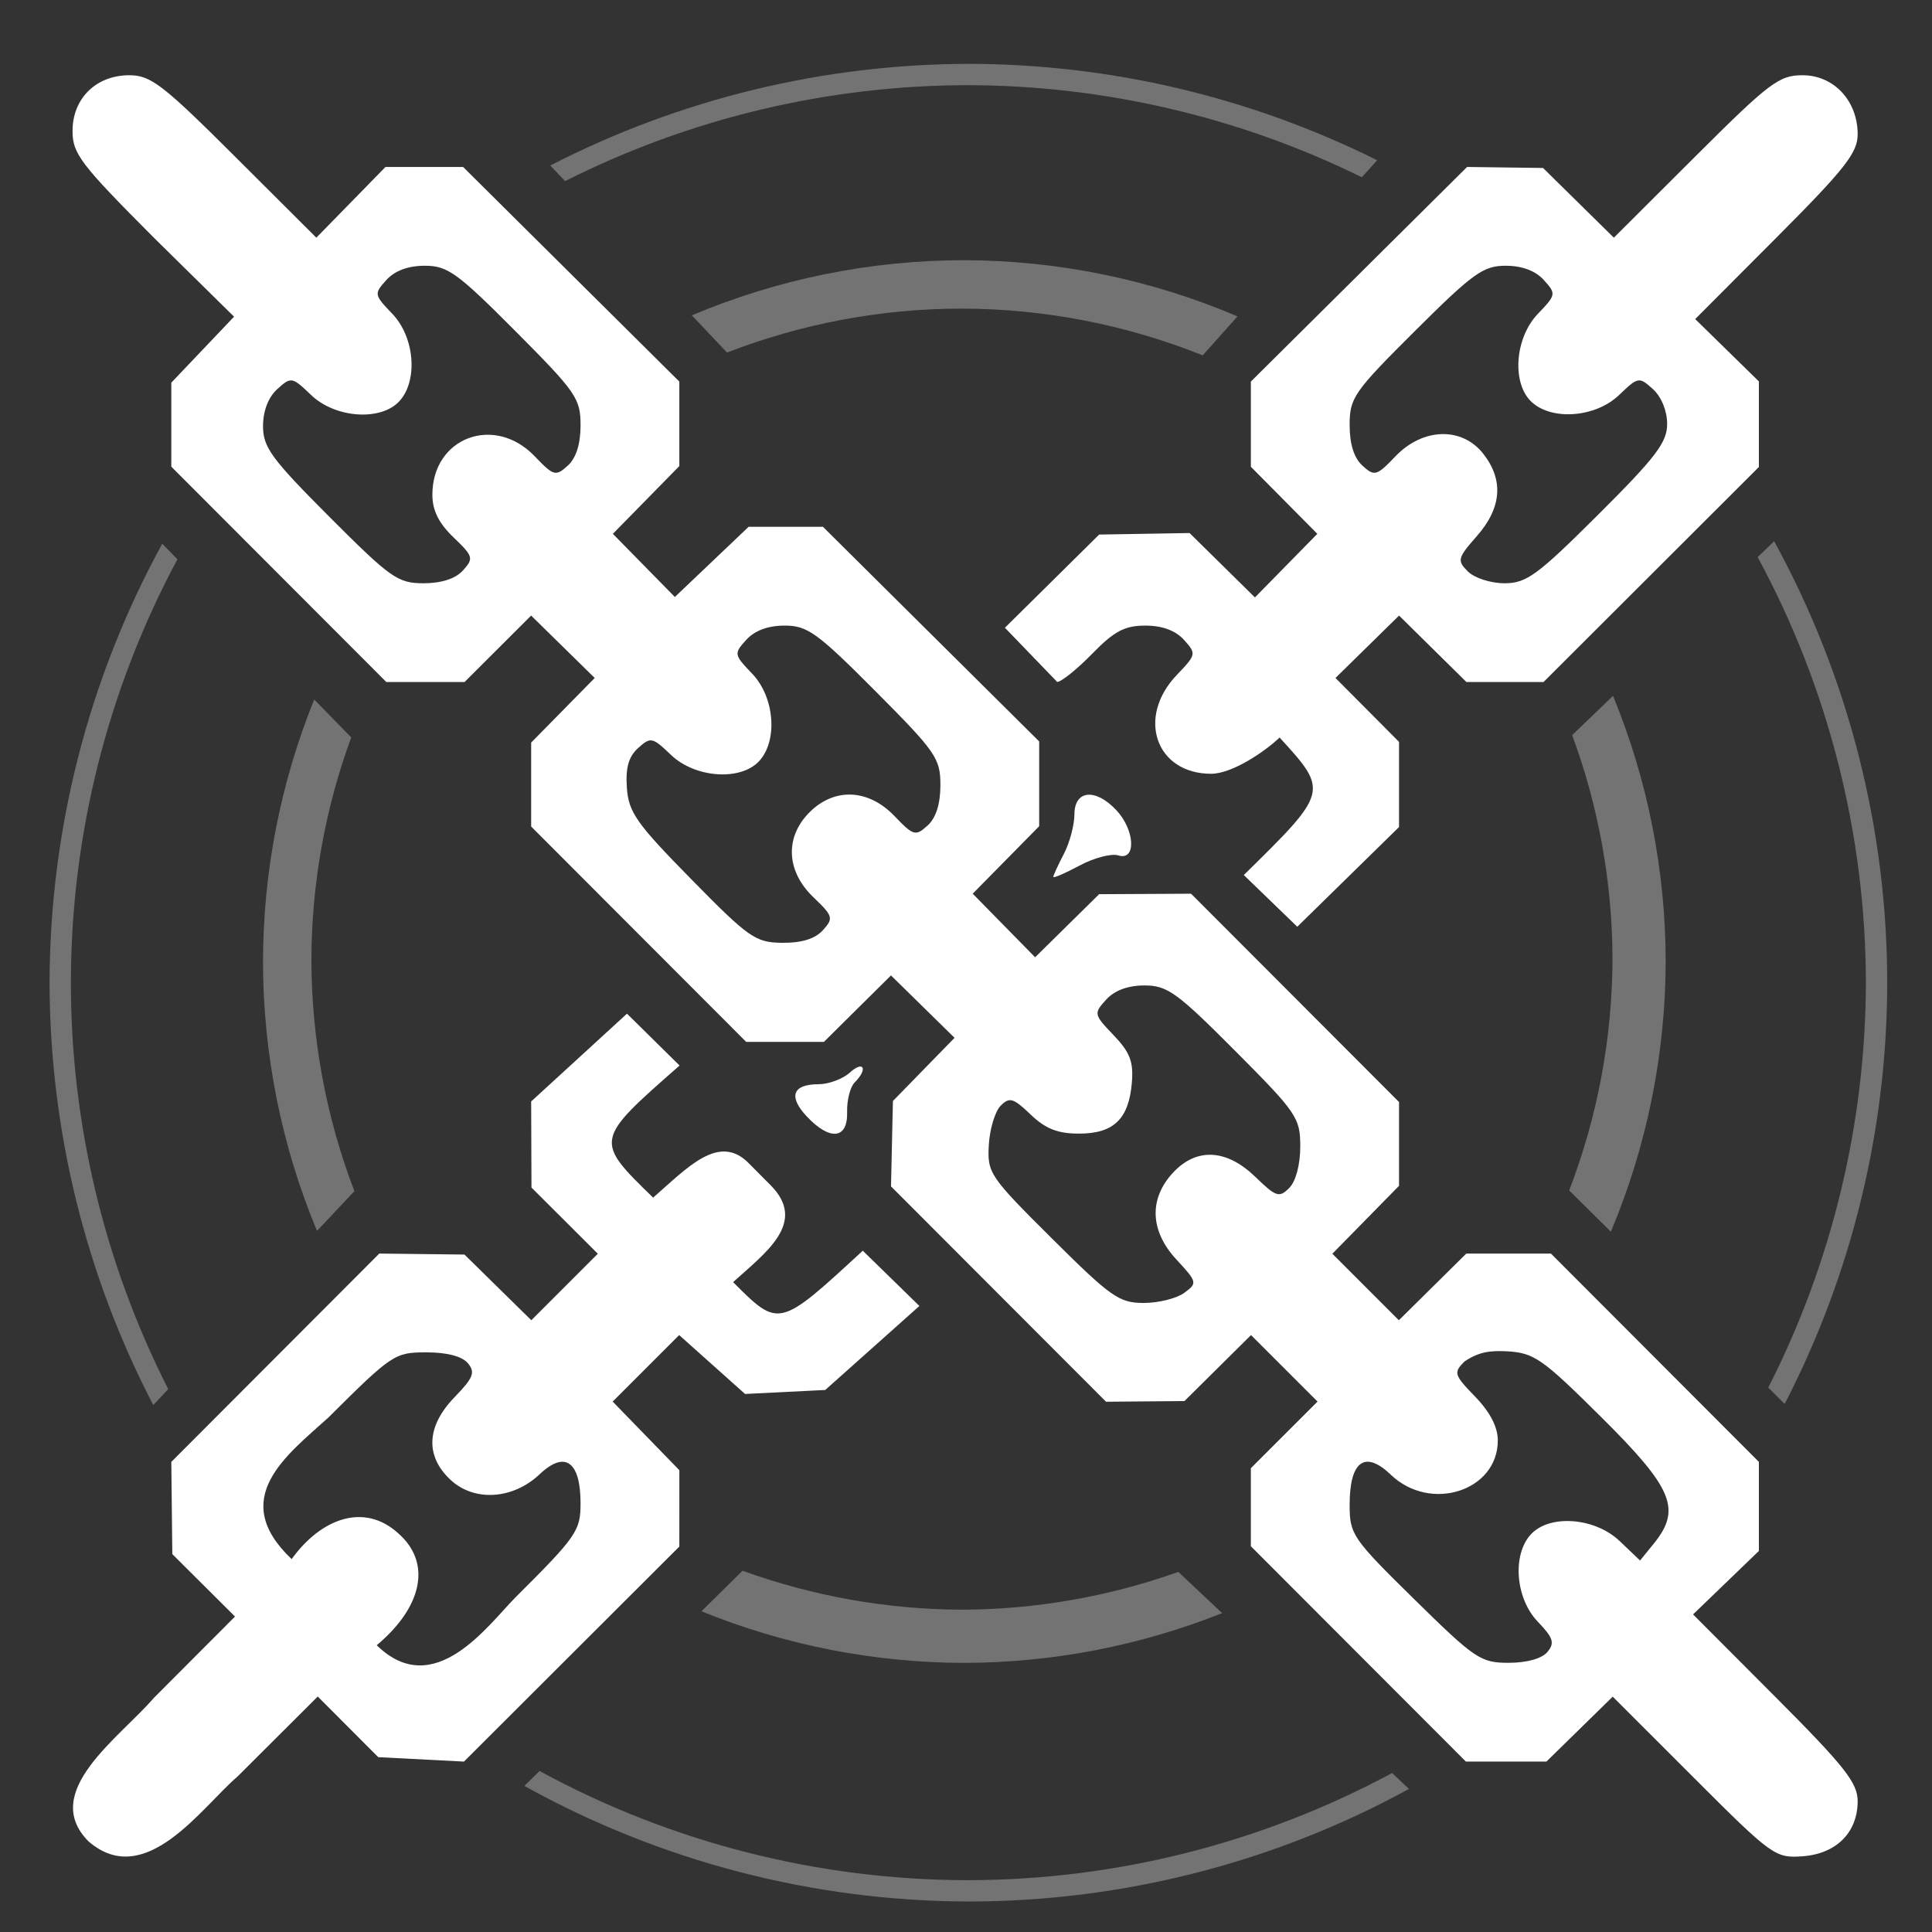 <svg width="512" height="512" viewBox="0 0 512 512" fill="none" xmlns="http://www.w3.org/2000/svg">
<rect x="0" y="0" width="512" height="512" fill="#333333" stroke="none"/>
<path d="M213.819 295.884C208.846 290.591 210.029 287.331 216.924 287.331C219.611 287.331 223.347 285.939 225.228 284.237C228.914 280.901 230.063 283.298 226.491 286.87C225.304 288.057 224.407 291.591 224.496 294.724C224.699 301.891 219.947 302.407 213.819 295.884Z" fill="white"/>
<path d="M34.273 19.939C25.468 19.939 19.222 26.076 19.222 34.727C19.222 40.723 21.365 43.533 40.751 62.97L62.028 83.925L45.399 101.411V123.673L102.386 180.748H123.107L140.755 163.133L157.605 179.671L140.763 196.791V219.037L197.749 276.112H218.345L236.118 258.497L252.969 275.035L236.632 291.776L236.127 314.401L293.113 371.475L313.89 371.297L331.537 353.808L349.16 371.429L331.49 389.087V409.765L388.477 466.839H409.813L427.388 449.63L448.808 471.049C469.578 491.82 470.451 492.451 477.659 491.938C486.619 491.299 492.299 485.632 492.299 477.333C492.299 472.475 488.877 468.138 470.491 449.704L448.679 427.835L466.122 411.018V387.414L411.009 332.208H388.59L370.711 349.878L353.091 332.255L370.758 314.256V292.05L315.645 236.844L291.282 236.97L274.318 253.687L257.779 236.836L275.394 218.957V196.486L218.09 139.612H198.387L178.842 158.208L162.415 141.472L180.03 123.516V101.123L122.726 44.248H102.155L83.831 62.989L62.25 41.463C43.148 22.411 39.934 19.939 34.273 19.939ZM112.575 70.426C118.613 70.426 121.176 72.273 136.594 87.756C152.703 103.932 153.853 105.598 153.853 112.712C153.853 117.708 152.679 121.394 150.448 123.413C147.256 126.302 146.711 126.147 141.683 120.899C131.013 109.762 114.585 115.946 114.585 131.099C114.585 135.258 116.266 138.652 120.181 142.403C125.429 147.431 125.585 147.973 122.696 151.166C120.709 153.361 116.998 154.57 112.244 154.57C105.427 154.57 103.547 153.244 87.29 136.961C71.941 121.586 69.708 118.537 69.708 112.942C69.708 108.89 71.095 105.278 73.48 103.119C77.153 99.795 77.389 99.837 82.464 104.7C88.883 110.849 101.003 111.662 105.881 106.272C110.825 100.809 109.883 89.34 103.982 83.182C99.12 78.106 99.078 77.871 102.402 74.197C104.626 71.74 108.171 70.426 112.575 70.426ZM207.939 165.79C213.977 165.79 216.54 167.637 231.958 183.12C248.066 199.296 249.217 200.962 249.217 208.076C249.217 213.072 248.043 216.758 245.812 218.777C242.62 221.666 242.075 221.51 237.047 216.263C230.144 209.057 221.139 208.655 214.537 215.257C207.935 221.86 208.34 230.864 215.545 237.767C220.793 242.795 220.949 243.337 218.06 246.53C216.004 248.801 212.432 249.907 207.322 249.852C200.191 249.776 198.53 248.617 183.158 232.971C168.658 218.213 166.591 215.275 166.129 208.793C165.751 203.475 166.583 200.529 169.11 198.242C172.431 195.236 172.89 195.332 177.828 200.064C184.247 206.213 196.367 207.026 201.244 201.636C206.189 196.173 205.246 184.704 199.346 178.546C194.483 173.47 194.442 173.234 197.766 169.561C199.99 167.104 203.535 165.79 207.939 165.79ZM303.303 261.153C309.341 261.153 311.903 263.001 327.322 278.484C343.728 294.959 344.581 296.214 344.581 303.861C344.581 308.664 343.403 313.086 341.658 314.831C339.007 317.482 338.169 317.208 332.685 311.892C325.079 304.52 317.149 304.078 310.947 310.679C304.431 317.615 304.719 326.175 311.723 333.742C317.304 339.773 317.364 340.027 313.837 342.625C311.841 344.095 307.002 345.298 303.083 345.298C296.604 345.298 294.401 343.749 278.78 328.217C262.237 311.769 261.621 310.854 262.047 303.442C262.29 299.209 263.696 294.525 265.175 293.034C267.52 290.667 268.535 290.963 273.134 295.37C277.083 299.153 280.298 300.421 285.959 300.421C295.137 300.421 299.148 296.553 299.953 286.931C300.418 281.364 299.459 278.867 295.124 274.342C289.852 268.84 289.802 268.602 293.13 264.925C295.354 262.468 298.899 261.153 303.303 261.153ZM399.242 358.101C406.582 358.513 408.608 359.925 424.518 375.727C443.402 394.482 445.662 399.994 438.221 409.135L434.628 413.548L429.237 408.407C422.637 402.111 410.575 401.23 405.64 406.684C400.71 412.132 401.639 423.618 407.505 429.741C411.648 434.065 412.074 435.39 410.083 437.789C408.628 439.541 404.623 440.662 399.811 440.662C392.394 440.662 390.903 439.659 374.795 423.825C358.383 407.691 357.668 406.649 357.668 398.812C357.668 387.196 361.715 384.237 368.591 390.824C379.074 400.868 396.935 395.135 396.935 381.728C396.935 378.184 394.876 374.203 390.942 370.144C385.319 364.343 385.144 363.767 388.104 360.807C392.113 358.11 395.132 357.93 399.242 358.101Z" fill="white"/>
<path d="M279.134 232.388C279.134 231.989 280.391 229.253 281.928 226.307C283.464 223.361 284.726 218.637 284.732 215.809C284.748 209.337 290.348 208.81 295.89 214.759C300.799 220.028 301.14 228.203 296.387 226.695C294.563 226.116 289.935 227.323 286.103 229.378C282.27 231.432 279.134 232.786 279.134 232.388Z" fill="white"/>
<path d="M477.7 19.939C471.462 19.939 468.929 21.856 449.271 41.463L427.69 62.989L408.919 44.513L388.795 44.246L331.491 101.123V123.695L349.106 141.472L332.57 158.323L315.249 141.261L291.289 141.664L266.312 166.359L280.158 180.715C281.234 180.733 285.401 177.384 289.418 173.27C295.297 167.25 298.051 165.79 303.533 165.79C307.988 165.79 311.522 167.094 313.755 169.561C317.082 173.237 317.035 173.473 311.876 178.858C301.109 190.096 306.297 205.057 320.962 205.057C326.549 205.057 335.257 199.14 339.104 195.454C352.124 209.677 352.126 209.801 329.616 231.895L343.793 245.598L370.758 219.174V196.607L353.916 179.671L370.766 163.133L388.622 180.748H409.048L466.122 123.761V101.079L449.244 84.557L470.773 62.97C488.96 44.735 492.299 40.487 492.299 35.59C492.299 26.711 485.983 19.939 477.7 19.939ZM399.02 70.426C403.351 70.426 406.908 71.754 409.119 74.197C412.443 77.871 412.404 78.106 407.541 83.182C401.392 89.6 400.576 101.72 405.966 106.598C411.43 111.542 422.898 110.6 429.057 104.7C434.132 99.837 434.368 99.795 438.041 103.119C440.285 105.15 441.813 108.891 441.813 112.356C441.813 117.233 438.848 121.132 423.548 136.375C407.382 152.48 404.53 154.57 398.708 154.57C395.057 154.57 390.738 153.18 389.006 151.448C386.091 148.533 386.25 147.911 391.411 142.034C397.978 134.554 398.537 127.19 393.062 120.23C387.419 113.056 377.067 113.354 369.838 120.899C364.81 126.147 364.265 126.302 361.073 123.413C358.832 121.385 357.668 117.704 357.668 112.638C357.668 105.42 358.743 103.875 375.001 87.685C390.383 72.367 393.085 70.426 399.02 70.426Z" fill="white"/>
<path d="M166.157 268.634L140.763 291.897L140.846 314.713L158.433 332.254L140.809 349.878L123.089 332.47L100.515 332.208L45.399 387.414L45.667 411.857L62.28 428.402L40.751 449.986C31.647 460.561 10.501 474.876 23.429 487.96C38.532 501.088 53.587 478.75 62.926 470.816L84.206 449.597L100.236 465.666L122.956 466.839L180.03 409.853L180.036 389.617L162.364 371.429L179.984 353.808L197.449 369.415L218.699 368.356L243.648 346.098L228.647 331.449C206.416 351.951 206.454 351.981 194.279 339.773C202.806 332.039 213.962 324.093 204.384 314.266L198.553 308.401C190.592 300.093 182.168 309.482 173.084 317.383C157.413 302.163 157.582 302.148 180.092 282.377L166.157 268.634ZM112.989 358.388C118.47 358.388 122.476 359.437 123.997 361.27C126.007 363.691 125.449 365.122 120.488 370.24C113.022 377.943 112.613 385.801 119.351 392.131C125.641 398.039 135.922 397.406 143.033 390.671C149.714 384.344 153.853 387.295 153.853 398.387C153.853 405.681 152.822 407.169 136.52 423.403C129.291 430.728 115.022 450.891 99.833 436.003C111.958 425.859 114.465 414.167 105.555 406.358C96.556 398.13 85.087 402.358 77.287 413.183C60.296 397.067 76.008 385.651 87.038 375.647C103.871 358.885 104.619 358.388 112.989 358.388Z" fill="white"/>
<path d="M256.633 16.922C218.09 17.006 180.117 26.238 145.838 43.859L149.748 47.998C182.904 31.297 219.508 22.589 256.633 22.57C292.797 22.672 328.461 31.019 360.914 46.977L364.945 42.457C331.296 25.699 294.224 16.959 256.633 16.922ZM470.17 143.434L465.797 147.639C484.549 182.277 494.405 221.031 494.48 260.42C494.391 297.727 485.528 334.49 468.605 367.738L472.959 372.051C490.79 337.54 500.106 299.263 500.129 260.418C500.124 219.526 489.821 179.294 470.17 143.434ZM42.994 144.096C23.485 179.769 13.22 219.759 13.135 260.418C13.207 299.39 22.633 337.775 40.619 372.348L44.582 368.133C27.626 334.759 18.787 297.854 18.783 260.42C18.816 221.266 28.514 182.725 47.018 148.219L42.994 144.096ZM142.979 469.332L138.969 473.289C174.969 493.283 215.453 503.821 256.633 503.916C297.439 503.915 337.591 493.659 373.398 474.09L368.914 469.871C334.398 488.443 295.828 498.198 256.633 498.268C216.927 498.26 177.854 488.313 142.979 469.332Z" fill="white" fill-opacity="0.314"/>
<path d="M255.562 68.955C230.758 68.958 206.204 73.926 183.35 83.566L192.666 93.428C212.522 85.734 233.631 81.785 254.926 81.781C276.789 81.829 298.445 86.035 318.736 94.176L327.953 83.842C305.063 74.084 280.446 69.021 255.562 68.955ZM427.471 184.404L416.643 194.818C423.665 213.825 427.281 233.92 427.326 254.182C427.258 275.141 423.369 295.912 415.85 315.477L426.893 326.418C436.426 303.748 441.366 279.411 441.426 254.818C441.394 230.663 436.654 206.746 427.471 184.404ZM83.269 185.375C74.342 207.44 69.736 231.015 69.701 254.818C69.718 279.324 74.581 303.584 84.01 326.203L93.916 315.67C86.403 296.04 82.542 275.201 82.525 254.182C82.599 234.131 86.169 214.247 93.076 195.424L83.269 185.375ZM196.787 416.258L185.887 427.01C208.018 436.002 231.674 440.644 255.562 440.682C278.961 440.625 302.139 436.151 323.877 427.494L312.266 416.57C293.858 423.133 274.468 426.519 254.926 426.582C235.097 426.51 215.429 423.017 196.787 416.258Z" fill="white" fill-opacity="0.314"/>
</svg>
